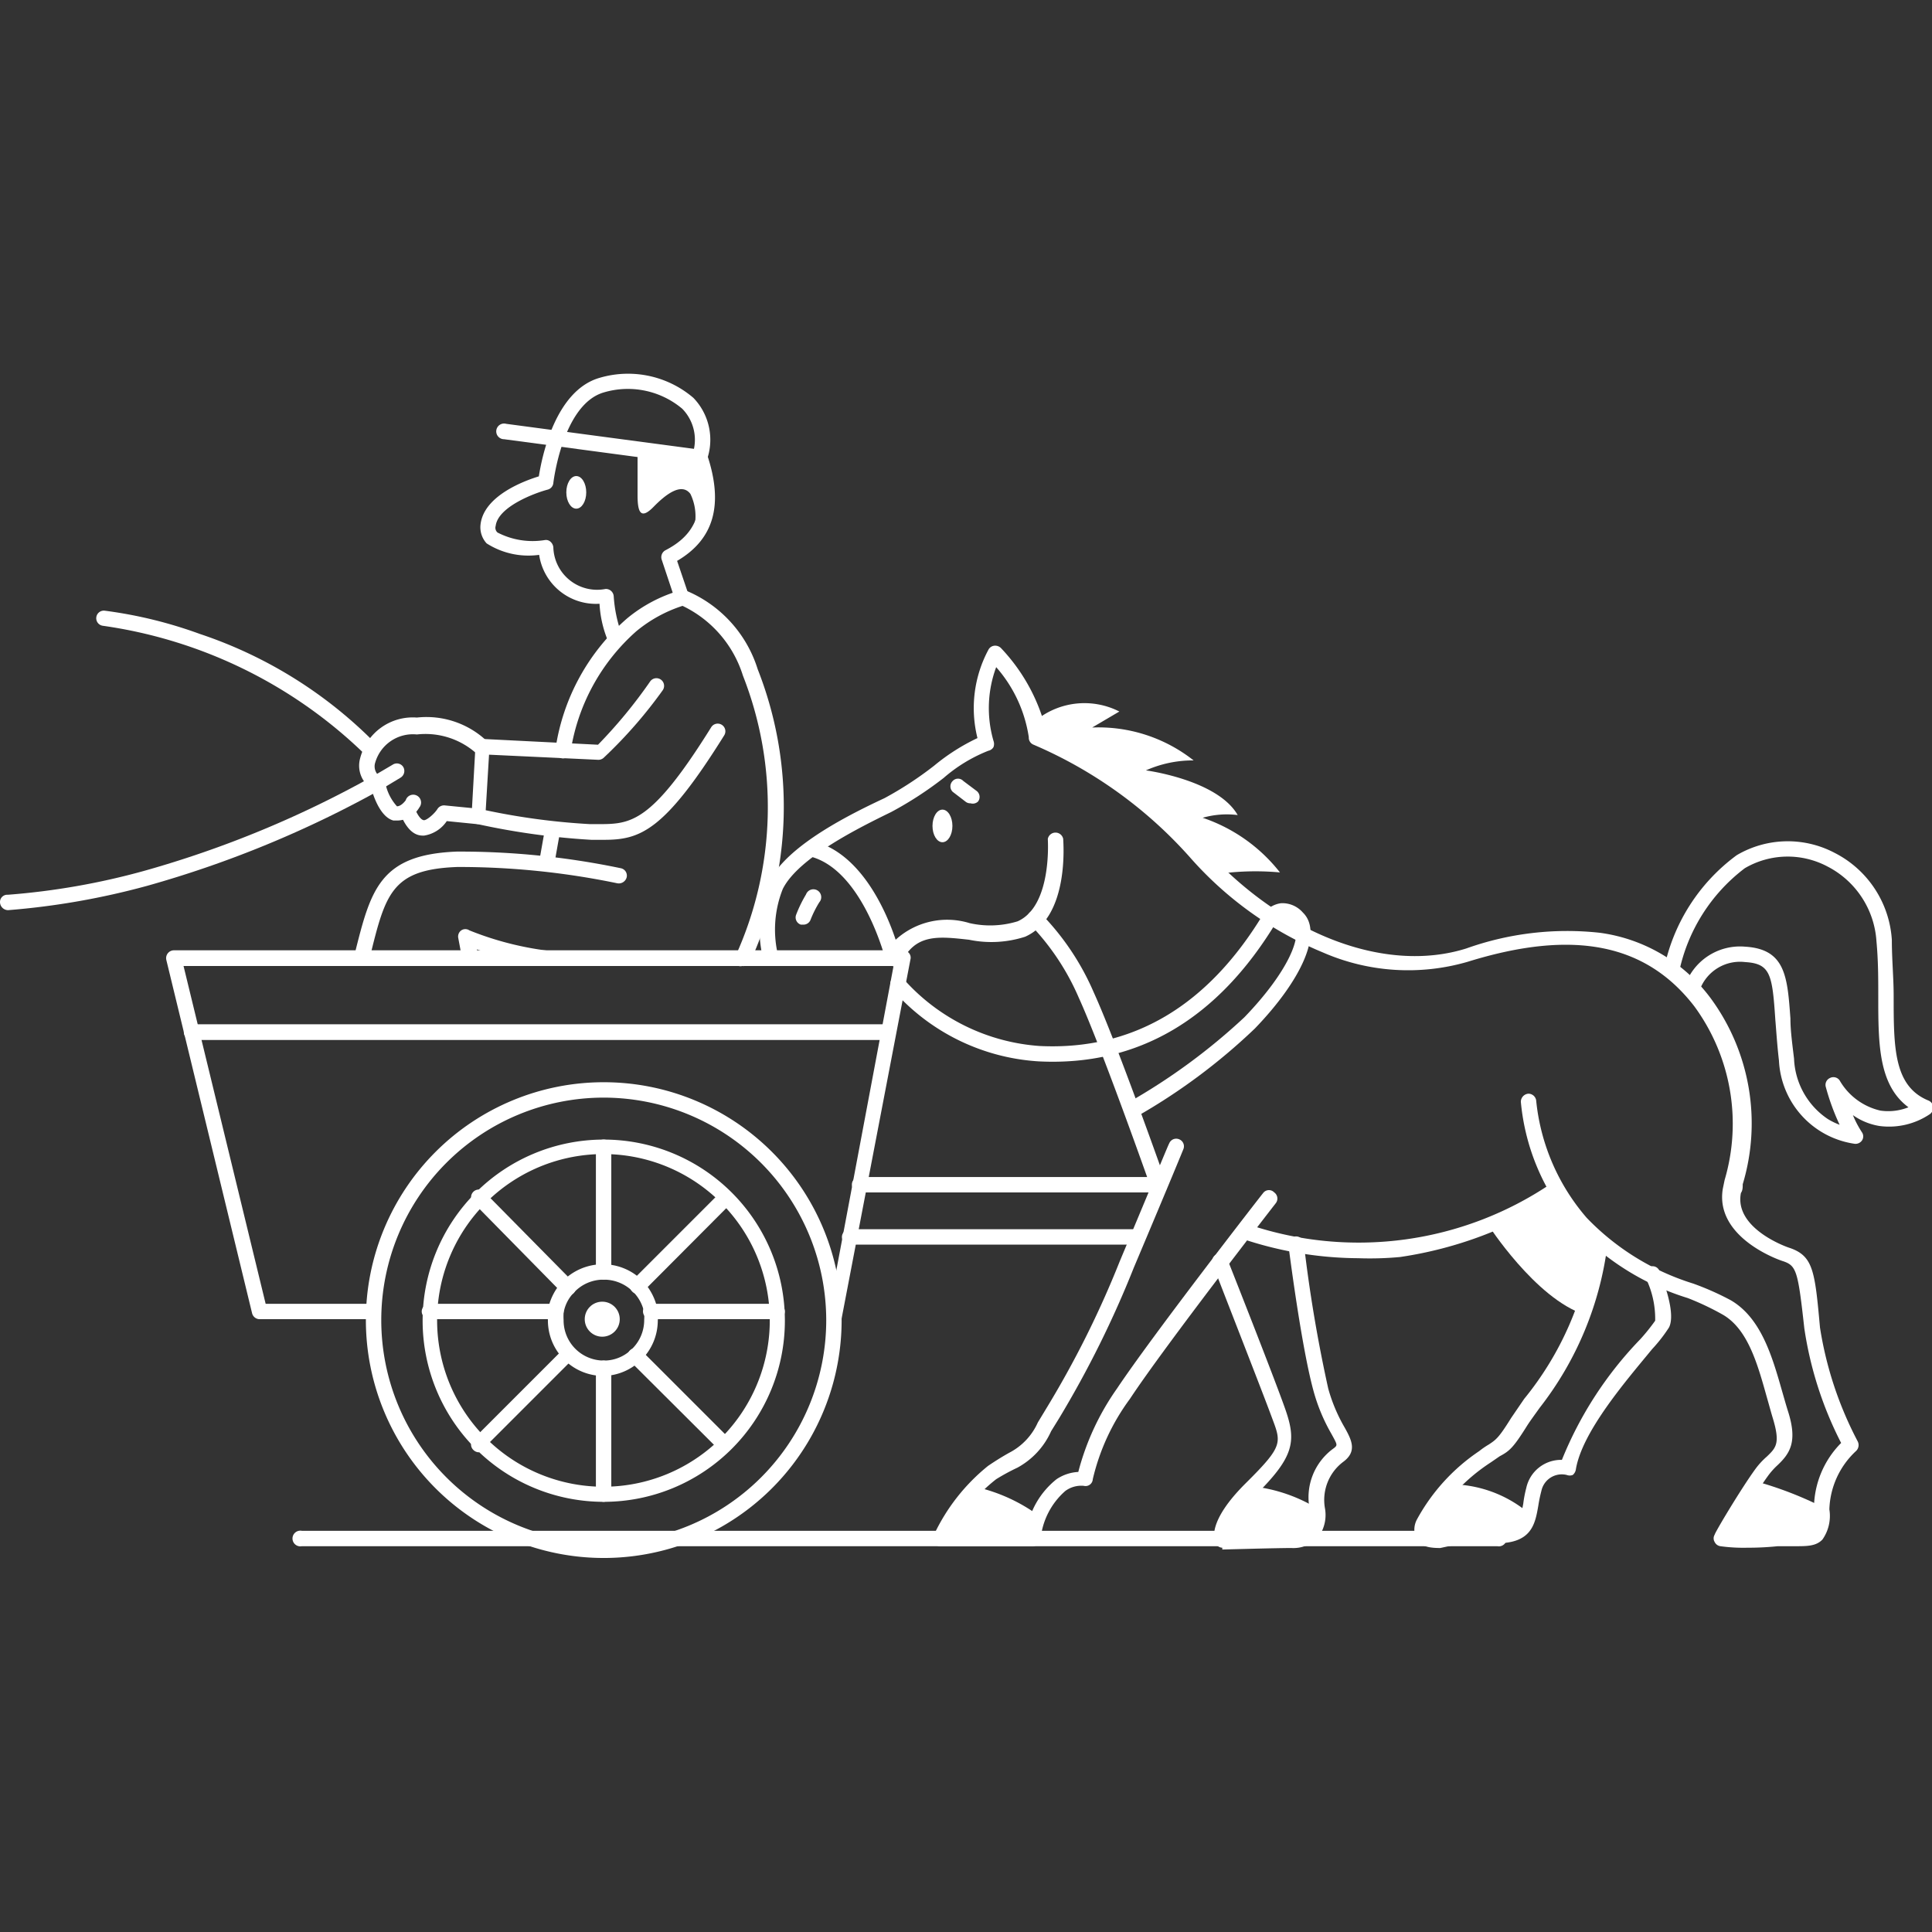 <svg id="Layer_1" data-name="Layer 1" xmlns="http://www.w3.org/2000/svg" viewBox="0 0 64 64"><rect x="0" y="0" width="64" height="64" fill="#333333" stroke="none"/><defs><style>.cls-1{fill:#fff;}</style></defs><path class="cls-1" d="M24.59,32a.27.27,0,0,1-.12,0,.25.25,0,0,1-.1-.34,11.91,11.91,0,0,0,.24-9.28,3.82,3.82,0,0,0-2-2.31,4.64,4.64,0,0,0-1.53.84,6.68,6.68,0,0,0-2.18,4,.26.26,0,0,1-.29.21.27.27,0,0,1-.21-.3,7.08,7.08,0,0,1,2.38-4.34,4.85,4.85,0,0,1,1.78-.93h.13a4.16,4.16,0,0,1,2.41,2.62,12.43,12.43,0,0,1-.26,9.72A.26.26,0,0,1,24.59,32Z"/><path class="cls-1" d="M22.6,20a.26.26,0,0,1-.25-.17l-.43-1.29a.26.26,0,0,1,.12-.31c.73-.38,1.49-1.06.95-2.84l-6.29-.84a.26.26,0,1,1,.07-.51l6.45.86a.27.27,0,0,1,.21.18c.54,1.63.23,2.78-1,3.5l.37,1.09a.26.26,0,0,1-.16.32Z"/><path class="cls-1" d="M20.38,21.41a.26.26,0,0,1-.21-.11A3.7,3.7,0,0,1,19.86,20a1.9,1.9,0,0,1-2-1.62A2.57,2.57,0,0,1,16.12,18a.79.79,0,0,1-.2-.64c.12-.94,1.44-1.43,1.93-1.58.1-.64.54-2.83,2-3.26a3.33,3.33,0,0,1,3.12.66,2,2,0,0,1,.44,2.07.26.26,0,1,1-.49-.15,1.47,1.47,0,0,0-.32-1.56A2.8,2.8,0,0,0,20,13c-1.37.4-1.67,3-1.67,3a.25.25,0,0,1-.19.22c-.45.12-1.64.57-1.72,1.2a.21.21,0,0,0,.06.22,2.53,2.53,0,0,0,1.57.25.22.22,0,0,1,.19.06.28.28,0,0,1,.09.18,1.45,1.45,0,0,0,1.73,1.38.26.26,0,0,1,.27.24A4.54,4.54,0,0,0,20.59,21a.24.24,0,0,1-.06.35A.25.25,0,0,1,20.38,21.41Z"/><path class="cls-1" d="M20,27.82h-.41a24.06,24.06,0,0,1-3.77-.52.24.24,0,0,1-.2-.26l.13-2.32a.26.26,0,0,1,.27-.24l3.79.19a16.21,16.21,0,0,0,1.73-2.1.25.25,0,0,1,.41.3A15.26,15.26,0,0,1,20,25.1a.26.26,0,0,1-.18.07L16.2,25l-.11,1.84a22.65,22.65,0,0,0,3.45.46h.26c1.09,0,1.76,0,3.76-3.21a.25.25,0,1,1,.43.27C22,27.55,21.2,27.82,20,27.82Z"/><path class="cls-1" d="M13.19,27.18l-.16,0c-.41-.11-.64-.74-.73-1.06a.91.91,0,0,1-.37-1,1.8,1.8,0,0,1,1.88-1.35,2.91,2.91,0,0,1,2.35.81.25.25,0,0,1-.05.36.24.24,0,0,1-.35,0,2.53,2.53,0,0,0-1.95-.61,1.3,1.3,0,0,0-1.38.93.41.41,0,0,0,.18.48.26.26,0,0,1,.15.17,1.6,1.6,0,0,0,.39.8c.15,0,.29-.2.29-.2a.26.26,0,1,1,.45.24A.86.86,0,0,1,13.19,27.18Z"/><path class="cls-1" d="M14.05,27.68H14c-.31,0-.55-.26-.73-.7a.27.27,0,0,1,.14-.34.25.25,0,0,1,.33.14c.1.24.21.38.3.39s.35-.21.45-.37a.26.26,0,0,1,.24-.12l1.12.11a.26.26,0,0,1,.23.28.26.26,0,0,1-.28.23l-1-.1A1.11,1.11,0,0,1,14.05,27.68Z"/><path class="cls-1" d="M.27,30.15h0A.27.27,0,0,1,0,29.88a.24.24,0,0,1,.26-.24,23.59,23.59,0,0,0,4.51-.79,34.74,34.74,0,0,0,7.61-3.15l.63-.37a.25.25,0,0,1,.35.08.26.26,0,0,1-.09.35l-.63.38h0a35.69,35.69,0,0,1-7.75,3.2A24.88,24.88,0,0,1,.27,30.15Z"/><path class="cls-1" d="M12.3,25.09a.27.27,0,0,1-.19-.08,15.58,15.58,0,0,0-8.7-4.28.25.25,0,1,1,.06-.5A14.65,14.65,0,0,1,6.62,21a14.67,14.67,0,0,1,5.86,3.67.25.25,0,0,1,0,.36A.23.23,0,0,1,12.3,25.09Z"/><path class="cls-1" d="M18.12,28.79h-.05a.25.25,0,0,1-.2-.3l.19-1.07a.25.25,0,0,1,.3-.2.24.24,0,0,1,.2.29l-.19,1.07A.26.26,0,0,1,18.12,28.79Z"/><path class="cls-1" d="M12,31.91h-.06a.26.26,0,0,1-.19-.31c.53-2.12.82-3.29,3.38-3.39a26.08,26.08,0,0,1,5.43.55.25.25,0,0,1,.2.3.27.27,0,0,1-.31.2,25.8,25.8,0,0,0-5.3-.54c-2.18.08-2.38.88-2.9,3A.27.27,0,0,1,12,31.91Z"/><path class="cls-1" d="M27.61,44h0a.26.26,0,0,1-.21-.3L29.6,32H6.08L8.8,43.19h3.36a.26.26,0,0,1,.26.25.26.26,0,0,1-.26.26H8.6a.26.26,0,0,1-.25-.2L5.51,31.8a.26.26,0,0,1,.25-.32H29.91a.25.25,0,0,1,.2.09.23.23,0,0,1,.05.21l-2.3,12A.26.26,0,0,1,27.61,44Z"/><path class="cls-1" d="M20,51.61a7.88,7.88,0,1,1,7.88-7.88A7.88,7.88,0,0,1,20,51.61Zm0-15.25a7.37,7.37,0,1,0,7.37,7.37A7.38,7.38,0,0,0,20,36.36Z"/><path class="cls-1" d="M20,49.75a6,6,0,1,1,6-6A6,6,0,0,1,20,49.75Zm0-11.52a5.51,5.51,0,1,0,5.5,5.5A5.51,5.51,0,0,0,20,38.23Z"/><path class="cls-1" d="M20,42.39a.26.26,0,0,1-.26-.25V38a.26.26,0,0,1,.26-.25.25.25,0,0,1,.25.25v4.17A.25.25,0,0,1,20,42.39Z"/><path class="cls-1" d="M20,49.75a.26.26,0,0,1-.26-.26V45.33a.26.26,0,0,1,.26-.26.26.26,0,0,1,.25.26v4.16A.26.26,0,0,1,20,49.75Z"/><path class="cls-1" d="M24,48.11a.27.27,0,0,1-.18-.08l-2.95-2.94a.25.25,0,0,1,0-.36.27.27,0,0,1,.37,0l2.94,2.94a.25.25,0,0,1,0,.36A.25.25,0,0,1,24,48.11Z"/><path class="cls-1" d="M18.81,42.91a.24.24,0,0,1-.18-.07l-2.95-3a.25.25,0,0,1,.36-.36L19,42.48a.25.25,0,0,1,0,.36A.26.26,0,0,1,18.81,42.91Z"/><path class="cls-1" d="M20,45.58a1.84,1.84,0,0,1-1.85-1.85,2,2,0,0,1,0-.34,1.91,1.91,0,0,1,.45-.91,1.87,1.87,0,0,1,1.37-.6,1.85,1.85,0,0,1,1.31.54,1.94,1.94,0,0,1,.51,1,1.76,1.76,0,0,1,0,.33A1.84,1.84,0,0,1,20,45.58Zm0-3.19a1.33,1.33,0,0,0-1,.44,1.26,1.26,0,0,0-.33.66,1.94,1.94,0,0,0,0,.24A1.33,1.33,0,0,0,20,45.07a1.3,1.3,0,0,0,.9-.35,1.34,1.34,0,0,0,.44-1,1.94,1.94,0,0,0,0-.24A1.36,1.36,0,0,0,20,42.39Z"/><path class="cls-1" d="M15.86,48.11a.27.27,0,0,1-.18-.08.25.25,0,0,1,0-.36l3-3A.25.25,0,0,1,19,45l-3,3A.25.25,0,0,1,15.86,48.11Z"/><path class="cls-1" d="M21.12,42.86a.23.23,0,0,1-.18-.08.25.25,0,0,1,0-.36l2.89-2.89a.25.25,0,0,1,.36.36l-2.89,2.9A.26.26,0,0,1,21.12,42.86Z"/><path class="cls-1" d="M18.42,43.7H14.23a.26.26,0,0,1-.26-.26.26.26,0,0,1,.26-.25h4.19a.25.25,0,0,1,.25.25A.26.26,0,0,1,18.42,43.7Z"/><path class="cls-1" d="M25.74,43.7H21.56a.26.26,0,0,1-.26-.26.25.25,0,0,1,.26-.25h4.18a.26.26,0,0,1,.26.25A.26.26,0,0,1,25.74,43.7Z"/><path class="cls-1" d="M29.29,34.45H6.35a.26.26,0,0,1,0-.52H29.29a.26.26,0,0,1,0,.52Z"/><path class="cls-1" d="M49.63,51.22H10a.26.26,0,1,1,0-.51h39.6a.26.26,0,1,1,0,.51Z"/><path class="cls-1" d="M18.26,32h0a12.88,12.88,0,0,1-2.46-.55l0,.17a.25.25,0,0,1-.2.3.27.27,0,0,1-.3-.21l-.12-.64a.25.25,0,0,1,.1-.25.24.24,0,0,1,.27,0,10.4,10.4,0,0,0,2.74.69.25.25,0,0,1,.22.29A.24.24,0,0,1,18.26,32Z"/><path class="cls-1" d="M57.89,51.27a5.56,5.56,0,0,1-.9-.05.25.25,0,0,1-.19-.14.23.23,0,0,1,0-.24c0-.06.86-1.5,1.33-2.15a2.5,2.5,0,0,1,.4-.44c.3-.29.45-.43.2-1.26-.07-.23-.13-.46-.2-.7-.31-1.11-.63-2.26-1.46-2.74A9,9,0,0,0,55.91,43a8.61,8.61,0,0,1-3.73-2.32,7.35,7.35,0,0,1-1.8-4.18.27.27,0,0,1,.25-.27.26.26,0,0,1,.26.25,7,7,0,0,0,1.67,3.86,8.3,8.3,0,0,0,3.53,2.18,9.28,9.28,0,0,1,1.24.55c1,.58,1.37,1.84,1.7,3,.07.24.13.46.2.68.32,1,.07,1.39-.34,1.78a2.41,2.41,0,0,0-.33.37c-.32.44-.82,1.28-1.11,1.76.32,0,.8,0,1.4,0a5,5,0,0,1,.63,0,1.06,1.06,0,0,0,.52-.06c0-.05.1-.2.09-.65a3.09,3.09,0,0,1,.9-2.15A12.22,12.22,0,0,1,59.77,44c-.21-1.9-.26-2.07-.7-2.22-.23-.07-2.26-.82-2-2.4l.06-.29a6.58,6.58,0,0,0-1-5.75c-1.6-2.08-4-2.57-7.51-1.48a7.06,7.06,0,0,1-4.8-.31,11.92,11.92,0,0,1-4.41-3.16,14.63,14.63,0,0,0-5.17-3.72.25.25,0,0,1-.16-.25A4.53,4.53,0,0,0,33,22.1a3.9,3.9,0,0,0-.09,2.44.3.3,0,0,1,0,.21.26.26,0,0,1-.17.12,5.11,5.11,0,0,0-1.48.9,12.11,12.11,0,0,1-1.74,1.13c-1,.49-3.07,1.5-3.59,2.55a3.64,3.64,0,0,0-.15,2.22.24.24,0,0,1-.18.31.25.25,0,0,1-.31-.18,4.08,4.08,0,0,1,.18-2.58c.53-1.06,2.15-2,3.83-2.78a11.72,11.72,0,0,0,1.65-1.08,6.79,6.79,0,0,1,1.43-.91,4.09,4.09,0,0,1,.37-2.94.25.25,0,0,1,.19-.12.27.27,0,0,1,.22.08,6.09,6.09,0,0,1,1.52,2.83,15,15,0,0,1,5.21,3.79c2.58,2.87,6,4.17,8.68,3.33A9.94,9.94,0,0,1,53,30.9a5.48,5.48,0,0,1,3.67,2.17,7,7,0,0,1,1.06,6.16c0,.11,0,.2-.06.29-.23,1.18,1.54,1.8,1.62,1.82.78.27.83.77,1,2.64a12.08,12.08,0,0,0,1.25,3.77.27.27,0,0,1-.06.32A2.75,2.75,0,0,0,60.6,50a1.36,1.36,0,0,1-.23,1c-.21.22-.51.22-.89.22l-.59,0A9.51,9.51,0,0,1,57.89,51.27Z"/><path class="cls-1" d="M61.44,37.89h0a2.93,2.93,0,0,1-2.51-2.76c-.06-.51-.09-1-.12-1.35-.1-1.5-.16-1.86-1-1.91a1.42,1.42,0,0,0-1.51.94.26.26,0,0,1-.32.17.24.24,0,0,1-.17-.31,1.93,1.93,0,0,1,2-1.31c1.34.08,1.4,1,1.5,2.38,0,.39.06.83.12,1.33a2.53,2.53,0,0,0,1.12,2,2.3,2.3,0,0,0,.39.19A7.67,7.67,0,0,1,60.48,36a.25.25,0,0,1,.14-.29.25.25,0,0,1,.32.08,2.1,2.1,0,0,0,1.35,1,1.81,1.81,0,0,0,.93-.11c-1-.74-1-2.12-1-3.68,0-.58,0-1.18-.06-1.82a3,3,0,0,0-1.63-2.48,2.81,2.81,0,0,0-2.73.06,5.8,5.8,0,0,0-2.18,3.45.27.27,0,0,1-.3.2.25.25,0,0,1-.2-.3,6.21,6.21,0,0,1,2.41-3.78,3.33,3.33,0,0,1,3.24-.08,3.48,3.48,0,0,1,1.9,2.89c0,.65.06,1.26.06,1.85,0,1.71,0,3,1.16,3.47a.26.26,0,0,1,.15.2.28.28,0,0,1-.1.24,2.42,2.42,0,0,1-1.68.4,2.11,2.11,0,0,1-.88-.36,3.38,3.38,0,0,0,.3.57.24.24,0,0,1,0,.27A.26.26,0,0,1,61.44,37.89Z"/><path class="cls-1" d="M47.71,51.28c-.36,0-.62-.05-.77-.26a.72.72,0,0,1,0-.69A6.43,6.43,0,0,1,49,48.07h0a2.68,2.68,0,0,1,.32-.22c.24-.16.33-.22.74-.88l.43-.63a10.48,10.48,0,0,0,2.26-5.16.26.26,0,0,1,.28-.23.24.24,0,0,1,.22.28A11,11,0,0,1,51,46.64c-.17.24-.32.44-.42.6-.45.72-.58.83-.9,1l-.29.2h0a6.14,6.14,0,0,0-1.93,2,.58.58,0,0,0,0,.2,2.68,2.68,0,0,0,.93,0c.32,0,.69,0,1.07,0,.84,0,.88-.2,1-.83a3.92,3.92,0,0,1,.1-.52,1.18,1.18,0,0,1,1.18-.93,12.42,12.42,0,0,1,2.6-4,6.55,6.55,0,0,0,.49-.61,3.08,3.08,0,0,0-.33-1.45.25.25,0,0,1,.14-.33.24.24,0,0,1,.33.13c.13.32.55,1.4.32,1.87a5.07,5.07,0,0,1-.56.72c-.82,1-2.33,2.73-2.53,4a.3.3,0,0,1-.1.17.28.28,0,0,1-.2,0,.69.69,0,0,0-.84.53,4.57,4.57,0,0,0-.1.48c-.11.63-.22,1.3-1.51,1.25-.35,0-.71,0-1,0Z"/><path class="cls-1" d="M45,41.68a12.26,12.26,0,0,1-3.78-.62.27.27,0,0,1-.16-.33.26.26,0,0,1,.32-.16,11.38,11.38,0,0,0,10-1.36.25.25,0,0,1,.27.43,13.11,13.11,0,0,1-5.27,2A10.7,10.7,0,0,1,45,41.68Z"/><path class="cls-1" d="M34.22,51.22H31.14a.25.25,0,0,1-.21-.12.26.26,0,0,1,0-.24,6.47,6.47,0,0,1,1.8-2.3c.31-.21.53-.34.71-.44a2.08,2.08,0,0,0,.94-1l.26-.43a32.41,32.41,0,0,0,2.45-4.9c1.29-3.08,1.63-3.91,1.64-3.91a.25.25,0,0,1,.33-.14.25.25,0,0,1,.14.33s-.34.84-1.64,3.92a34,34,0,0,1-2.48,5l-.26.42a2.56,2.56,0,0,1-1.12,1.21A6.92,6.92,0,0,0,33,49a5.4,5.4,0,0,0-1.45,1.73H34A2.73,2.73,0,0,1,35,49a1.42,1.42,0,0,1,.72-.24A8.49,8.49,0,0,1,37,46c1.18-1.77,4.82-6.46,4.86-6.5a.24.24,0,0,1,.35,0,.25.25,0,0,1,.05.36s-3.67,4.72-4.83,6.48A7.25,7.25,0,0,0,36.2,49a.24.24,0,0,1-.3.22.89.89,0,0,0-.61.17A2.43,2.43,0,0,0,34.47,51,.27.27,0,0,1,34.22,51.22Z"/><path class="cls-1" d="M40.49,51.27a.26.26,0,0,1-.22-.14c-.06-.11-.29-.72,1-2s1.17-1.34.83-2.26-1.91-4.92-1.93-5a.26.26,0,0,1,.15-.33.26.26,0,0,1,.33.15s1.56,3.94,1.93,5,.28,1.57-.95,2.8a2.78,2.78,0,0,0-.85,1.23l2,0a.6.6,0,0,0,.48-.16.72.72,0,0,0,.12-.59,2,2,0,0,1,.81-2c.12-.1.12-.1-.09-.48a6,6,0,0,1-.59-1.42c-.41-1.5-.81-4.69-.83-4.82a.27.27,0,0,1,.22-.29.26.26,0,0,1,.29.22A47.7,47.7,0,0,0,44,46a5.44,5.44,0,0,0,.55,1.3c.22.4.42.78-.06,1.13a1.58,1.58,0,0,0-.6,1.53,1.24,1.24,0,0,1-.25,1,1.14,1.14,0,0,1-.86.32c-.51,0-2.27.05-2.29.05Z"/><path class="cls-1" d="M37.58,41.23H28.14a.25.25,0,0,1-.25-.25.26.26,0,0,1,.25-.26h9.44a.26.26,0,0,1,.26.26A.26.26,0,0,1,37.58,41.23Z"/><path class="cls-1" d="M38.4,39.5H28.47a.26.26,0,0,1-.25-.26.25.25,0,0,1,.25-.25H38c-.39-1.1-1.62-4.52-2.26-5.93a8.11,8.11,0,0,0-1.64-2.46.26.26,0,0,1,0-.36.25.25,0,0,1,.36,0,8.58,8.58,0,0,1,1.77,2.63c.77,1.69,2.33,6.12,2.4,6.31a.28.28,0,0,1,0,.23A.25.25,0,0,1,38.4,39.5Z"/><path class="cls-1" d="M29.56,32h0a.27.27,0,0,1-.22-.19s-.75-3-2.51-3.44a.26.26,0,0,1-.18-.31.26.26,0,0,1,.31-.19c1.56.4,2.39,2.3,2.71,3.26a2.53,2.53,0,0,1,2.45-.55,3.1,3.1,0,0,0,1.59-.06c1.15-.51,1-2.71,1-2.73a.26.26,0,0,1,.51,0c0,.1.22,2.58-1.26,3.24a3.64,3.64,0,0,1-1.86.1c-1-.11-1.78-.21-2.24.76A.25.25,0,0,1,29.56,32Z"/><path class="cls-1" d="M37.51,37a.25.25,0,0,1-.22-.13.26.26,0,0,1,.09-.35,20.31,20.31,0,0,0,3.84-2.82c1.44-1.49,2-2.78,1.59-3.13a.45.45,0,0,0-.31-.16.36.36,0,0,0-.21.12c-1.95,3.24-4.6,4.79-7.87,4.63a7,7,0,0,1-4.88-2.41.27.27,0,0,1,.05-.36.25.25,0,0,1,.35.05h0a6.65,6.65,0,0,0,4.5,2.21c3.08.15,5.57-1.32,7.42-4.39v0a.85.85,0,0,1,.58-.34.9.9,0,0,1,.72.31c.66.64,0,2.19-1.59,3.84A19.88,19.88,0,0,1,37.63,37,.17.17,0,0,1,37.51,37Z"/><path class="cls-1" d="M32.15,26.61a.24.24,0,0,1-.16-.05l-.43-.33a.25.25,0,0,1,0-.36.24.24,0,0,1,.35,0l.44.33a.25.25,0,0,1,.05.35A.25.25,0,0,1,32.15,26.61Z"/><path class="cls-1" d="M34.26,23.91a2.55,2.55,0,0,1,2.82-.34l-.9.53a5.08,5.08,0,0,1,3.36,1.09,3.83,3.83,0,0,0-1.58.33S40.33,25.83,41,27a2.89,2.89,0,0,0-1.16.09,5.47,5.47,0,0,1,2.56,1.81,9,9,0,0,0-1.62,0c-.59.09-1-.61-1.35-.91a15.17,15.17,0,0,0-3.52-2.89C34.69,24.64,34.34,24.6,34.26,23.91Z"/><path class="cls-1" d="M51.49,39.36l-2.21,1.19s1.58,2.47,3.22,3L53,41.3Z"/><path class="cls-1" d="M47.94,49.17a4.06,4.06,0,0,1,2.66.92.94.94,0,0,1-.72.78,7.62,7.62,0,0,1-1.94.22c-.49,0-1.07,0-.82-.51S47.94,49.17,47.94,49.17Z"/><path class="cls-1" d="M41.42,49.23a5.24,5.24,0,0,1,2.36.83s-.06.78-.66.85a14.69,14.69,0,0,1-1.86.1c-.75,0-.86.08-.64-.5A5.15,5.15,0,0,1,41.42,49.23Z"/><path class="cls-1" d="M58.16,49.07a12.14,12.14,0,0,1,2.19.84c.25.25.43,1.07-.89,1.13a17.78,17.78,0,0,1-2.37,0,8.37,8.37,0,0,1,.44-.89C57.7,49.87,58.16,49.07,58.16,49.07Z"/><path class="cls-1" d="M34.4,50.2a5.64,5.64,0,0,0-2.06-.94,3.36,3.36,0,0,0-.82,1.09c-.15.49-.06.59.75.62S34,50.91,34,50.91a2.38,2.38,0,0,0,.31-.17S34.4,50.2,34.4,50.2Z"/><circle class="cls-1" cx="19.95" cy="43.7" r="0.58"/><path class="cls-1" d="M26.61,30.63h-.08a.25.25,0,0,1-.16-.32,4.24,4.24,0,0,1,.33-.68.26.26,0,1,1,.44.26,3.6,3.6,0,0,0-.29.58A.25.25,0,0,1,26.61,30.63Z"/><ellipse class="cls-1" cx="31.22" cy="27.36" rx="0.33" ry="0.54"/><ellipse class="cls-1" cx="19.09" cy="16.31" rx="0.33" ry="0.54"/><path class="cls-1" d="M21.12,15s0,.84,0,1.41.11.81.53.38.93-.81,1.22-.43a1.7,1.7,0,0,1-.07,1.61c-.23.35.56-.32.56-.44a10.79,10.79,0,0,0,0-1.61c-.08-.24-.34-.77-.34-.77Z"/></svg>